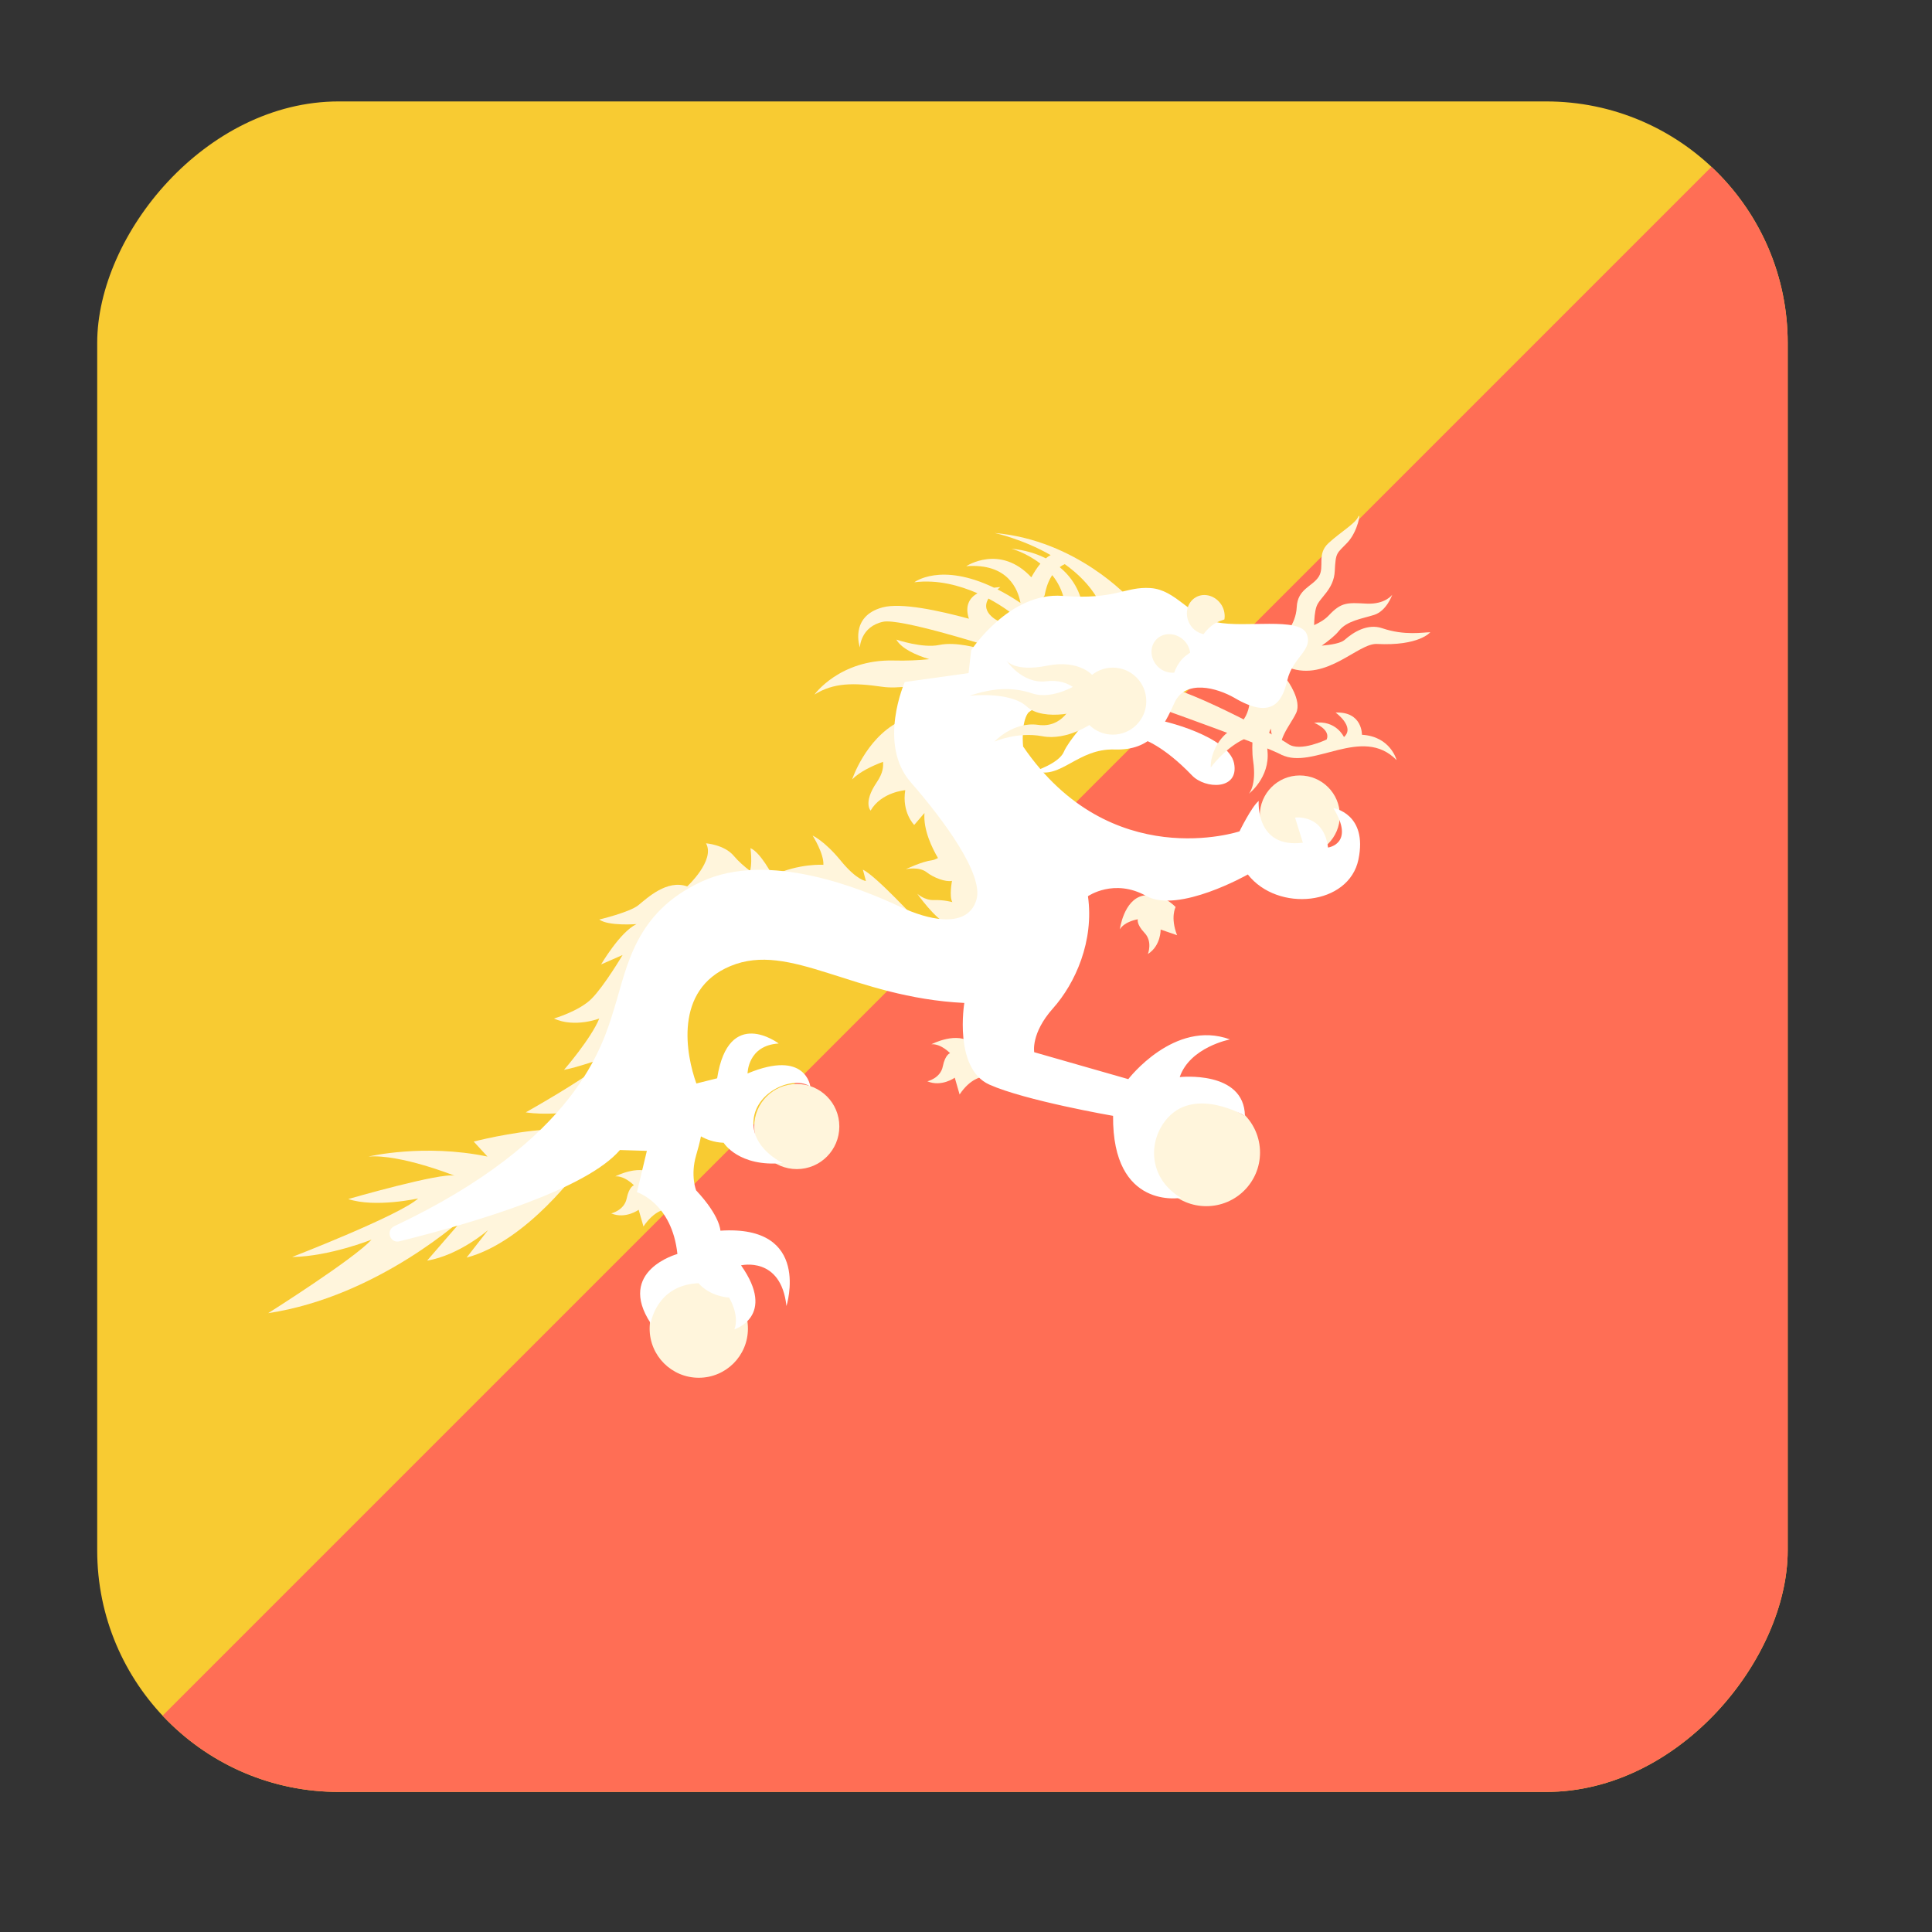 <svg width="16" height="16" viewBox="0 0 16 16" fill="none" xmlns="http://www.w3.org/2000/svg">
<rect x="0" y="0" width="16" height="16" fill="#333333" stroke="none"/>
<g clip-path="url(#clip0_5367_192732)">
<rect width="14" height="14" rx="2" transform="matrix(-1 0 0 1 14.805 0.84)" fill="#F8CB32"/>
<path d="M14.715 0.84C14.769 0.908 14.805 1.006 14.805 1.121V14.469C14.805 14.674 14.696 14.84 14.562 14.84H0.958C0.899 14.84 0.847 14.804 0.805 14.75L14.715 0.84Z" fill="#FF6E55"/>
<path d="M7.78 5.341C7.641 5.371 7.423 5.297 7.423 5.297C7.468 5.374 7.588 5.426 7.696 5.459C7.609 5.468 7.509 5.473 7.399 5.47C6.953 5.46 6.745 5.752 6.745 5.752C6.904 5.653 7.067 5.653 7.309 5.688C7.552 5.723 8.067 5.569 8.067 5.569L8.111 5.371C8.111 5.371 7.918 5.312 7.78 5.341Z" fill="#FFF5DC"/>
<path d="M8.237 4.414C8.237 4.414 8.468 4.463 8.701 4.597C8.687 4.604 8.674 4.613 8.661 4.624C8.586 4.586 8.494 4.556 8.376 4.544C8.376 4.544 8.498 4.576 8.616 4.668C8.586 4.704 8.561 4.745 8.541 4.781C8.282 4.503 8.002 4.689 8.002 4.689C8.35 4.662 8.432 4.886 8.451 4.993C8.384 4.948 8.32 4.911 8.261 4.881C8.27 4.875 8.274 4.869 8.284 4.862C8.284 4.862 8.263 4.863 8.232 4.867C7.789 4.654 7.572 4.822 7.572 4.822C7.768 4.798 7.95 4.85 8.095 4.913C8.031 4.95 7.988 5.014 8.024 5.124C7.775 5.056 7.463 4.989 7.309 5.03C7.032 5.105 7.121 5.362 7.121 5.362C7.121 5.362 7.126 5.189 7.314 5.149C7.455 5.12 8.156 5.342 8.156 5.342L8.383 5.233L8.289 5.154C8.289 5.154 8.109 5.082 8.186 4.957C8.316 5.026 8.398 5.095 8.398 5.095L8.454 5.013C8.457 5.034 8.458 5.05 8.458 5.05L8.616 4.981L8.651 4.931C8.665 4.856 8.687 4.803 8.714 4.763C8.76 4.82 8.798 4.891 8.816 4.98L8.96 4.994C8.96 4.994 8.937 4.828 8.776 4.697C8.79 4.686 8.804 4.678 8.818 4.672C8.924 4.748 9.023 4.843 9.091 4.962L9.356 4.959C9.356 4.959 8.92 4.473 8.237 4.414Z" fill="#FFF5DC"/>
<path d="M10.764 7.085C10.947 7.085 11.096 6.937 11.096 6.754C11.096 6.57 10.947 6.422 10.764 6.422C10.581 6.422 10.433 6.57 10.433 6.754C10.433 6.937 10.581 7.085 10.764 7.085Z" fill="#FFF5DC"/>
<path d="M9.99 9.989C10.236 9.989 10.435 9.79 10.435 9.545C10.435 9.299 10.236 9.1 9.99 9.1C9.744 9.1 9.545 9.299 9.545 9.545C9.545 9.79 9.744 9.989 9.99 9.989Z" fill="#FFF5DC"/>
<path d="M6.599 9.682C6.794 9.682 6.951 9.524 6.951 9.329C6.951 9.134 6.794 8.977 6.599 8.977C6.404 8.977 6.246 9.134 6.246 9.329C6.246 9.524 6.404 9.682 6.599 9.682Z" fill="#FFF5DC"/>
<path d="M5.787 11.41C6.012 11.41 6.194 11.228 6.194 11.003C6.194 10.778 6.012 10.596 5.787 10.596C5.562 10.596 5.38 10.778 5.38 11.003C5.38 11.228 5.562 11.41 5.787 11.41Z" fill="#FFF5DC"/>
<path d="M9.665 5.887C9.665 5.887 10.428 6.158 10.612 6.25C10.872 6.38 11.28 6.002 11.566 6.295C11.566 6.295 11.517 6.099 11.279 6.085C11.279 6.085 11.284 5.892 11.061 5.901C11.061 5.901 11.225 6.02 11.13 6.104C11.13 6.104 11.066 5.961 10.883 5.986C10.883 5.986 11.022 6.04 10.987 6.124C10.987 6.124 10.767 6.231 10.668 6.161C10.569 6.092 9.787 5.67 9.539 5.66L9.665 5.887Z" fill="#FFF5DC"/>
<path d="M9.47 6.124C9.47 6.124 9.633 6.173 9.871 6.421C9.981 6.537 10.264 6.544 10.22 6.321C10.175 6.098 9.626 5.961 9.566 5.961C9.507 5.961 9.47 6.124 9.47 6.124Z" fill="white"/>
<path d="M10.66 5.633L10.348 5.737C10.348 5.737 10.383 5.948 10.205 6.041C10.095 6.098 10.022 6.247 10.027 6.356C10.027 6.356 10.131 6.212 10.279 6.133C10.314 6.114 10.346 6.098 10.376 6.081C10.37 6.155 10.368 6.233 10.378 6.301C10.408 6.504 10.343 6.573 10.343 6.573C10.343 6.573 10.517 6.44 10.497 6.222C10.489 6.138 10.503 6.079 10.524 6.034C10.54 6.186 10.621 6.257 10.621 6.257C10.561 6.138 10.685 6.009 10.734 5.905C10.784 5.801 10.66 5.633 10.66 5.633Z" fill="#FFF5DC"/>
<path d="M11.448 5.203C11.325 5.161 11.207 5.236 11.136 5.299C11.106 5.326 11.027 5.34 10.946 5.347C11 5.309 11.057 5.264 11.088 5.225C11.155 5.14 11.277 5.125 11.381 5.092C11.485 5.058 11.53 4.925 11.53 4.925C11.53 4.925 11.474 5.006 11.318 4.999C11.162 4.991 11.11 4.984 11.006 5.095C10.974 5.13 10.929 5.156 10.883 5.177C10.884 5.129 10.888 5.067 10.902 5.025C10.928 4.947 11.047 4.884 11.054 4.728C11.062 4.572 11.069 4.587 11.158 4.494C11.247 4.401 11.273 4.227 11.247 4.282C11.221 4.338 11.103 4.405 11.002 4.498C10.902 4.59 10.973 4.694 10.921 4.776C10.869 4.858 10.746 4.876 10.739 5.028C10.731 5.181 10.624 5.27 10.624 5.27C10.624 5.27 10.36 5.415 10.676 5.53C10.991 5.645 11.246 5.325 11.403 5.333C11.752 5.351 11.845 5.236 11.845 5.236C11.786 5.236 11.633 5.266 11.448 5.203Z" fill="#FFF5DC"/>
<path d="M7.621 7.648C7.601 7.633 7.26 7.257 7.146 7.202L7.171 7.296C7.171 7.296 7.096 7.291 6.963 7.128C6.829 6.964 6.73 6.92 6.73 6.92C6.73 6.92 6.824 7.068 6.819 7.162C6.819 7.162 6.616 7.148 6.398 7.252C6.398 7.252 6.299 7.059 6.215 7.024C6.215 7.024 6.245 7.227 6.176 7.276C6.106 7.326 6.829 7.667 6.928 7.677C7.027 7.687 7.621 7.648 7.621 7.648Z" fill="#FFF5DC"/>
<path d="M8.071 6.911C8.064 6.909 8.028 6.935 7.981 6.968C7.96 6.848 7.918 6.605 7.918 6.594C7.918 6.579 7.581 6.109 7.571 6.089C7.571 6.089 7.57 6.089 7.57 6.088C7.603 6.009 7.638 5.875 7.438 5.98C7.166 6.124 7.057 6.455 7.057 6.455C7.119 6.391 7.227 6.341 7.313 6.309C7.315 6.349 7.316 6.397 7.26 6.48C7.146 6.648 7.21 6.713 7.21 6.713C7.299 6.559 7.497 6.544 7.497 6.544C7.467 6.728 7.571 6.832 7.571 6.832L7.656 6.733C7.645 6.874 7.721 7.026 7.768 7.106C7.75 7.115 7.733 7.122 7.72 7.124C7.636 7.134 7.502 7.198 7.502 7.198C7.502 7.198 7.61 7.175 7.672 7.222C7.733 7.27 7.831 7.306 7.884 7.295C7.884 7.295 7.859 7.424 7.887 7.471C7.887 7.471 7.817 7.451 7.736 7.454C7.655 7.457 7.596 7.401 7.596 7.401C7.596 7.401 7.745 7.614 7.854 7.658C7.962 7.703 8.151 7.539 8.151 7.539C8.151 7.539 8.091 6.916 8.071 6.911Z" fill="#FFF5DC"/>
<path d="M5.512 10.014C5.512 10.014 5.418 10.024 5.329 10.157L5.289 10.019C5.289 10.019 5.18 10.098 5.062 10.049C5.062 10.049 5.17 10.024 5.19 9.925C5.21 9.826 5.25 9.816 5.25 9.816C5.25 9.816 5.175 9.737 5.096 9.742C5.096 9.742 5.314 9.628 5.433 9.737C5.551 9.846 5.512 10.014 5.512 10.014Z" fill="#FFF5DC"/>
<path d="M8.13 8.92C8.13 8.92 8.036 8.93 7.947 9.064L7.907 8.925C7.907 8.925 7.798 9.004 7.68 8.955C7.68 8.955 7.789 8.93 7.808 8.831C7.828 8.732 7.868 8.722 7.868 8.722C7.868 8.722 7.794 8.643 7.714 8.648C7.714 8.648 7.932 8.534 8.051 8.643C8.17 8.752 8.13 8.92 8.13 8.92Z" fill="#FFF5DC"/>
<path d="M9.736 7.512C9.736 7.512 9.69 7.595 9.748 7.745L9.612 7.698C9.612 7.698 9.615 7.832 9.506 7.901C9.506 7.901 9.548 7.798 9.478 7.725C9.409 7.652 9.423 7.613 9.423 7.613C9.423 7.613 9.316 7.629 9.274 7.696C9.274 7.696 9.306 7.453 9.464 7.418C9.621 7.383 9.736 7.512 9.736 7.512Z" fill="#FFF5DC"/>
<path d="M10.213 9.186L10.309 9.243C10.281 9.219 10.248 9.201 10.213 9.186Z" fill="#FF6E55"/>
<path d="M4.81 9.662C4.81 9.662 4.369 10.281 3.864 10.415L4.042 10.187C4.042 10.187 3.805 10.395 3.537 10.44L3.859 10.068C3.859 10.068 3.141 10.736 2.221 10.875C2.221 10.875 2.934 10.425 3.077 10.266C3.077 10.266 2.731 10.405 2.419 10.41C2.419 10.41 3.315 10.063 3.463 9.925C3.463 9.925 3.107 10.004 2.884 9.93C2.884 9.93 3.656 9.707 3.765 9.737C3.765 9.737 3.32 9.558 3.052 9.578C3.052 9.578 3.508 9.469 4.037 9.578L3.923 9.454C3.923 9.454 4.225 9.375 4.522 9.355C4.819 9.336 4.671 9.311 4.671 9.311L4.706 9.212C4.706 9.212 4.513 9.237 4.354 9.212C4.354 9.212 4.829 8.945 4.963 8.826C5.097 8.707 5.008 8.761 5.008 8.761C5.008 8.761 4.76 8.846 4.671 8.86C4.671 8.86 4.894 8.603 4.963 8.435C4.963 8.435 4.76 8.514 4.587 8.435C4.587 8.435 4.795 8.375 4.899 8.271C5.003 8.167 5.156 7.909 5.156 7.909L4.978 7.987C4.978 7.987 5.134 7.719 5.271 7.653C5.271 7.653 5.037 7.671 4.963 7.615C4.963 7.615 5.212 7.556 5.286 7.497C5.36 7.437 5.524 7.281 5.691 7.341C5.691 7.341 5.925 7.125 5.847 6.984C5.847 6.984 5.999 6.995 6.077 7.088C6.155 7.181 6.277 7.259 6.277 7.259L5.641 7.757L5.156 9.331L4.81 9.662Z" fill="#FFF5DC"/>
<path d="M11.042 6.692C11.225 6.989 10.998 7.019 10.998 7.019C10.963 6.737 10.725 6.771 10.725 6.771L10.79 6.979C10.394 7.029 10.424 6.633 10.424 6.633C10.364 6.682 10.265 6.885 10.265 6.885C10.265 6.885 9.196 7.242 8.473 6.182C8.473 6.182 8.453 5.994 8.513 5.905L8.067 5.568L7.493 5.648C7.493 5.648 7.265 6.162 7.543 6.479C7.82 6.796 8.146 7.242 8.087 7.449C8.052 7.573 7.947 7.623 7.802 7.612C7.702 7.605 7.582 7.569 7.453 7.509C7.137 7.36 6.364 7.044 5.81 7.301C5.256 7.558 5.195 8.004 5.087 8.35C4.992 8.657 4.779 9.44 3.265 10.155C3.193 10.189 3.23 10.299 3.308 10.28C3.964 10.117 4.858 9.845 5.134 9.524L5.357 9.531L5.275 9.873C5.275 9.873 5.565 9.962 5.61 10.385C5.61 10.385 5.102 10.523 5.389 10.959C5.389 10.959 5.434 10.642 5.785 10.627C5.785 10.627 5.864 10.731 6.038 10.746C6.038 10.746 6.127 10.89 6.082 11.009C6.082 11.009 6.434 10.9 6.137 10.479C6.137 10.479 6.468 10.4 6.513 10.816C6.513 10.816 6.726 10.142 5.966 10.192C5.966 10.192 5.966 10.073 5.765 9.858C5.765 9.858 5.716 9.736 5.765 9.568C5.78 9.517 5.794 9.465 5.805 9.411C5.846 9.434 5.91 9.461 5.993 9.464C5.993 9.464 6.117 9.667 6.483 9.632C6.483 9.632 6.216 9.509 6.241 9.271C6.265 9.033 6.577 8.905 6.711 8.999C6.711 8.999 6.676 8.687 6.191 8.89C6.191 8.89 6.191 8.657 6.449 8.642C6.449 8.642 6.033 8.326 5.939 8.93L5.767 8.973C5.683 8.74 5.576 8.198 6.048 8.001C6.545 7.793 7.065 8.261 7.986 8.306C7.986 8.306 7.896 8.848 8.193 8.982C8.49 9.115 9.218 9.241 9.218 9.241C9.211 10.024 9.78 9.92 9.78 9.92C9.504 9.754 9.504 9.438 9.674 9.254C9.907 9.002 10.31 9.241 10.31 9.241C10.304 8.861 9.77 8.92 9.77 8.92C9.854 8.672 10.186 8.608 10.186 8.608C9.725 8.439 9.344 8.937 9.344 8.937L8.565 8.714C8.565 8.714 8.535 8.558 8.721 8.35C8.906 8.142 9.062 7.793 9.01 7.422C9.01 7.422 9.226 7.271 9.493 7.42C9.76 7.568 10.334 7.242 10.334 7.242C10.582 7.558 11.171 7.499 11.25 7.118C11.329 6.737 11.042 6.692 11.042 6.692Z" fill="white"/>
<path d="M10.226 5.781C10.078 5.695 9.815 5.623 9.726 5.821C9.637 6.019 9.538 6.217 9.231 6.207C8.924 6.197 8.785 6.459 8.572 6.385C8.572 6.385 8.77 6.321 8.81 6.227C8.85 6.133 9.008 5.959 9.008 5.959L8.988 5.781C8.988 5.781 8.622 5.801 8.513 5.905C8.404 6.009 7.993 5.816 7.993 5.816L8.043 5.385C8.043 5.385 8.359 4.9 8.8 4.935C9.241 4.969 9.315 4.856 9.528 4.87C9.741 4.885 9.849 5.103 10.077 5.153C10.305 5.202 10.76 5.108 10.82 5.247C10.879 5.385 10.706 5.44 10.661 5.633C10.617 5.826 10.523 5.955 10.226 5.781Z" fill="white"/>
<path d="M8.938 5.658C8.938 5.658 8.725 5.802 8.547 5.742C8.369 5.683 8.21 5.703 8.027 5.762C8.027 5.762 8.364 5.723 8.503 5.851C8.641 5.98 8.993 5.896 9.017 5.841L8.938 5.658Z" fill="#FFF5DC"/>
<path d="M9.047 5.988C9.047 5.988 8.839 6.137 8.631 6.097C8.423 6.058 8.235 6.142 8.235 6.142C8.235 6.142 8.389 5.974 8.597 6.003C8.805 6.033 8.879 5.83 8.879 5.83L9.017 5.84L9.047 5.988Z" fill="#FFF5DC"/>
<path d="M9.216 6.084C9.369 6.084 9.493 5.96 9.493 5.807C9.493 5.653 9.369 5.529 9.216 5.529C9.063 5.529 8.938 5.653 8.938 5.807C8.938 5.96 9.063 6.084 9.216 6.084Z" fill="#FFF5DC"/>
<path d="M9.052 5.597C9.052 5.597 8.943 5.459 8.671 5.513C8.398 5.568 8.334 5.469 8.334 5.469C8.334 5.469 8.463 5.667 8.666 5.642C8.869 5.617 8.953 5.756 8.953 5.756L9.052 5.597Z" fill="#FFF5DC"/>
<path d="M9.967 5.252C9.992 5.218 10.023 5.186 10.065 5.161C10.09 5.147 10.115 5.138 10.14 5.13C10.146 5.093 10.14 5.052 10.119 5.015C10.072 4.935 9.975 4.904 9.902 4.947C9.829 4.99 9.807 5.089 9.854 5.17C9.88 5.215 9.923 5.242 9.967 5.252Z" fill="#FFF5DC"/>
<path d="M9.724 5.571C9.738 5.531 9.759 5.492 9.792 5.456C9.812 5.435 9.834 5.42 9.856 5.405C9.851 5.368 9.834 5.33 9.803 5.301C9.735 5.237 9.633 5.235 9.575 5.297C9.517 5.359 9.525 5.46 9.592 5.524C9.63 5.56 9.679 5.574 9.724 5.571Z" fill="#FFF5DC"/>
</g>
<defs>
<clipPath id="clip0_5367_192732">
<rect width="14" height="14" rx="2" transform="matrix(-1 0 0 1 14.805 0.84)" fill="white"/>
</clipPath>
</defs>
</svg>
